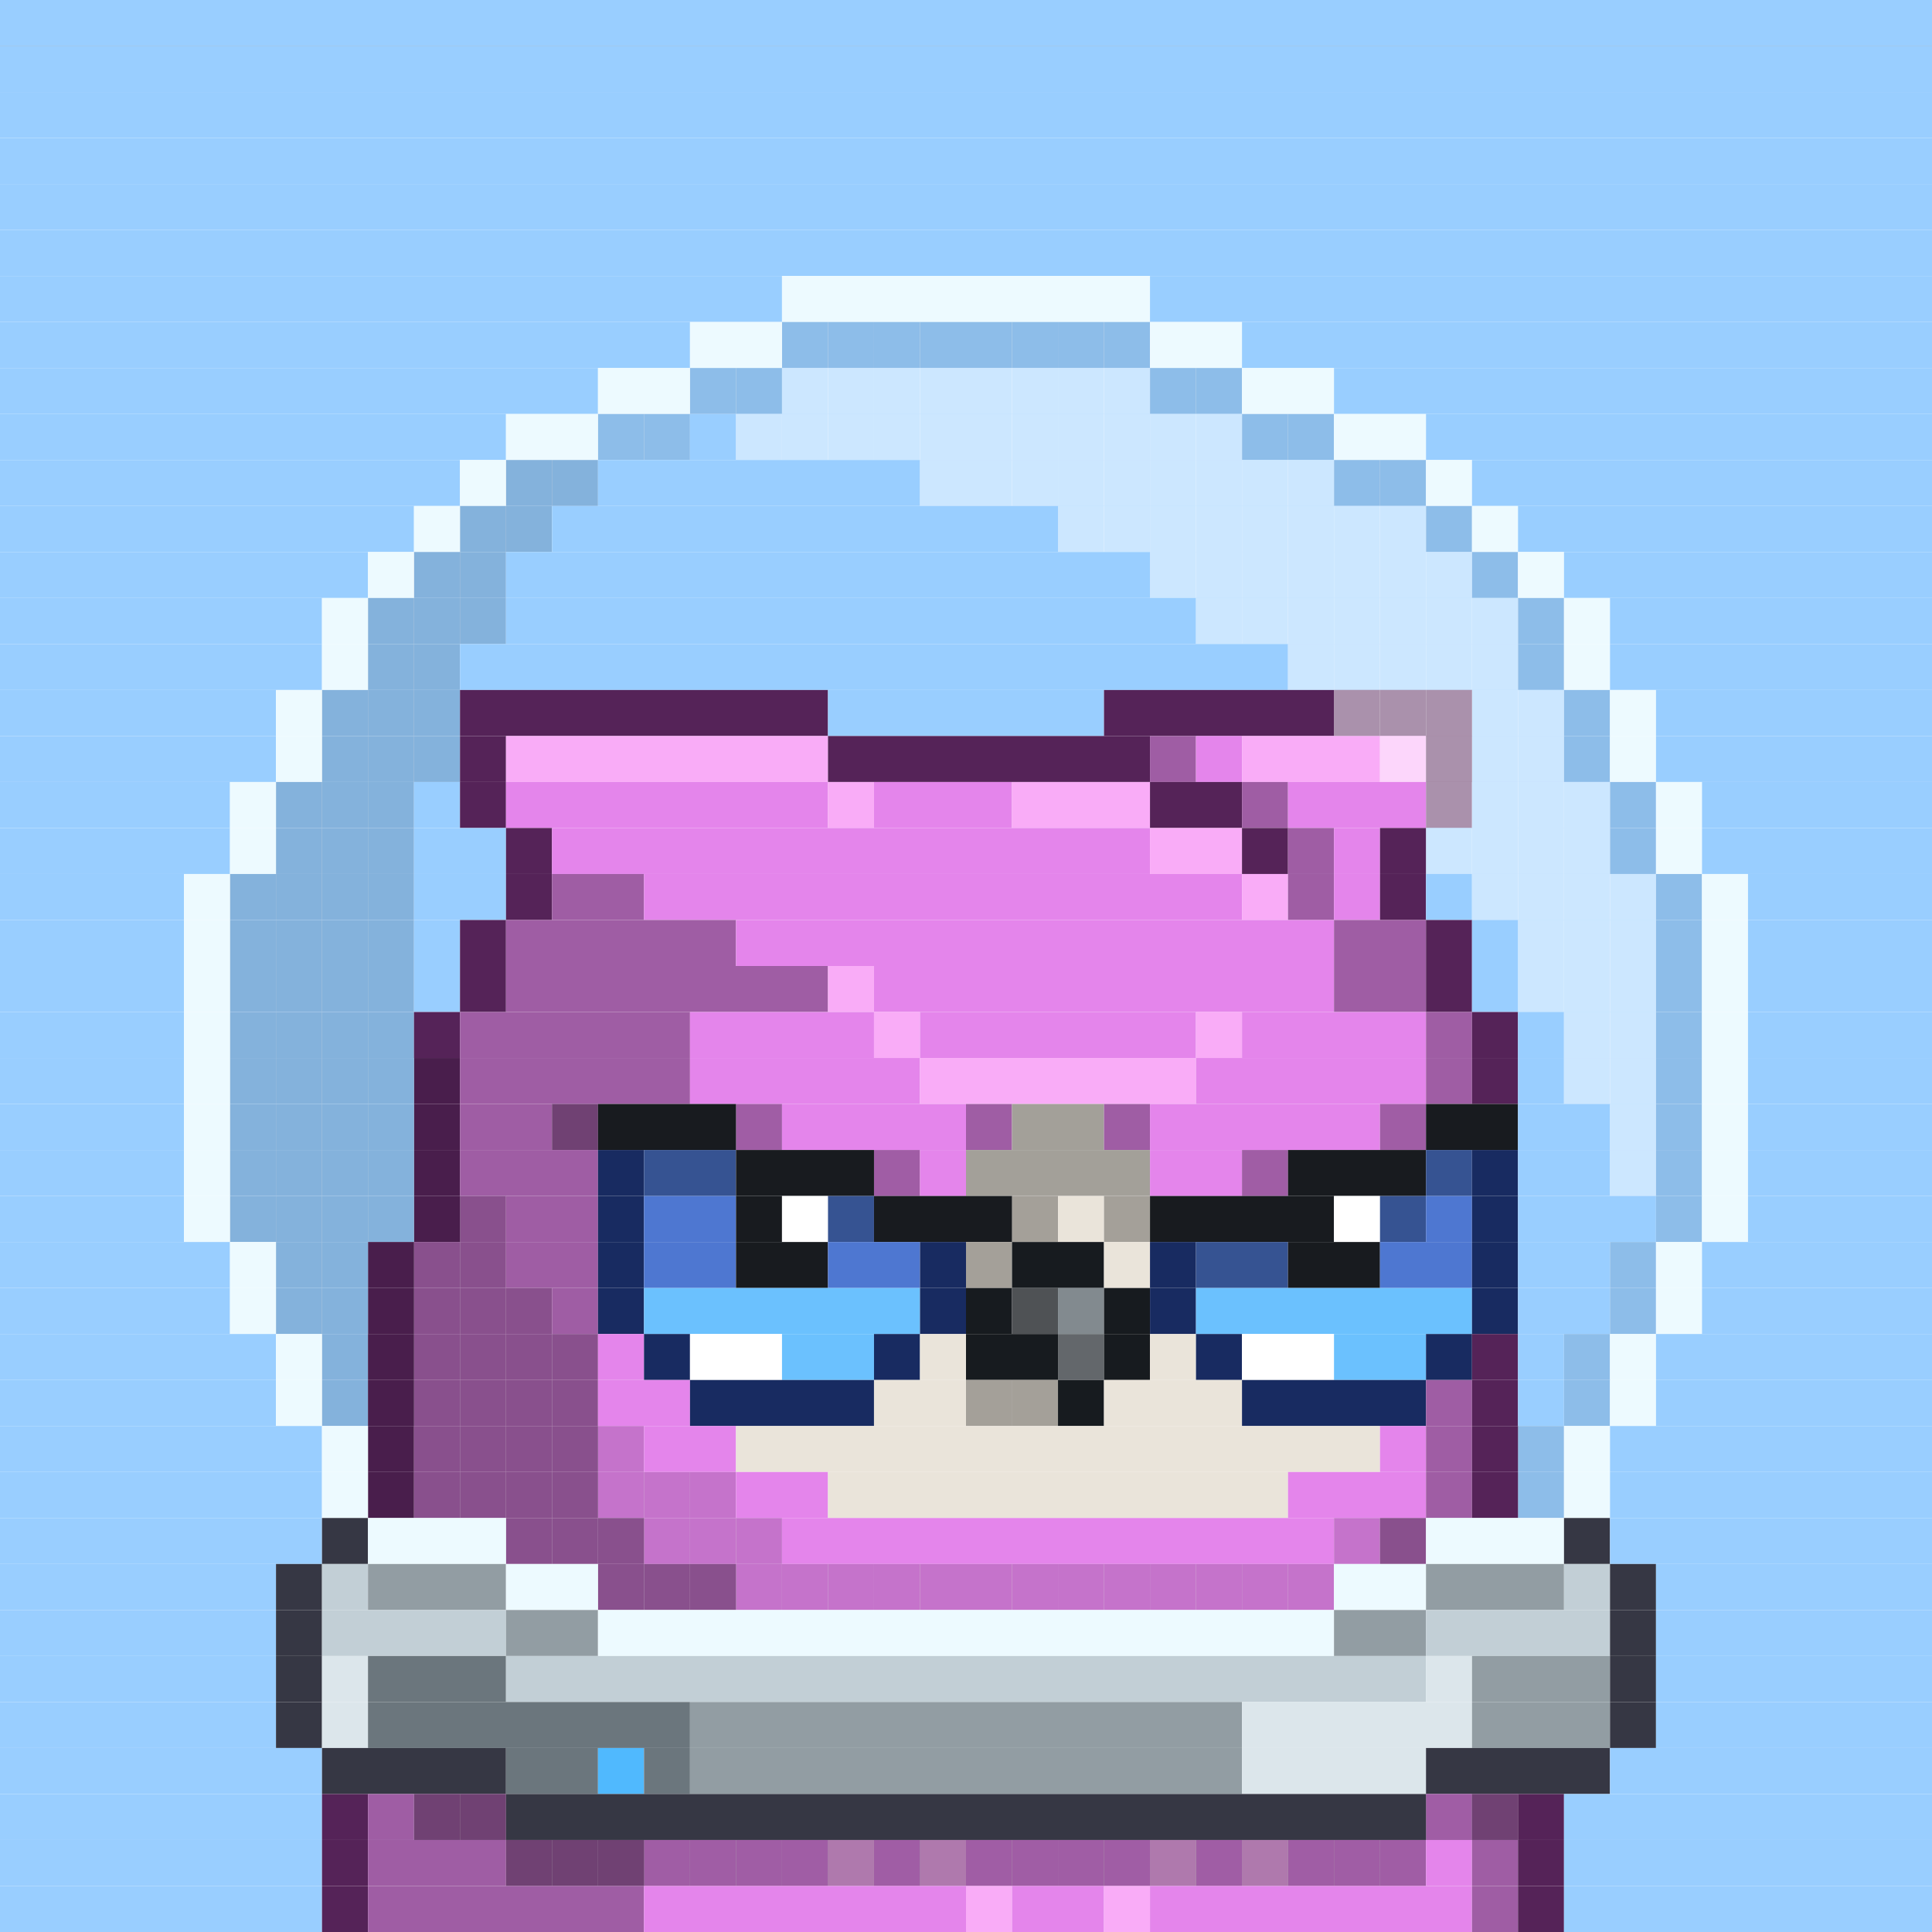 <svg id="bird-svg" xmlns="http://www.w3.org/2000/svg" preserveAspectRatio="xMinYMin meet" viewBox="0 0 42 42"><rect x="0" y="0" width="42" height="42" fill="#808080" stroke="none"/> <rect class='c1' x='0' y='0' width='42'/><rect class='c1' x='0' y='1' width='42'/><rect class='c1' x='0' y='2' width='42'/><rect class='c1' x='0' y='3' width='42'/><rect class='c1' x='0' y='4' width='42'/><rect class='c1' x='0' y='5' width='42'/><rect class='c1' x='0' y='6' width='17'/><rect class='c532' x='17' y='6' width='8'/><rect class='c1' x='25' y='6' width='17'/><rect class='c1' x='0' y='7' width='15'/><rect class='c1' x='17' y='7' width='1'/><rect class='c532' x='15' y='7' width='2'/><rect class='c1' x='24' y='7' width='1'/><rect class='c1' x='23' y='7' width='1'/><rect class='c1' x='22' y='7' width='1'/><rect class='c1' x='21' y='7' width='1'/><rect class='c1' x='20' y='7' width='1'/><rect class='c1' x='19' y='7' width='1'/><rect class='c1' x='18' y='7' width='1'/><rect class='c872' x='17' y='7' width='8'/><rect class='c532' x='25' y='7' width='2'/><rect class='c1' x='27' y='7' width='15'/><rect class='c1' x='0' y='8' width='13'/><rect class='c1' x='15' y='8' width='1'/><rect class='c532' x='13' y='8' width='2'/><rect class='c1' x='17' y='8' width='1'/><rect class='c1' x='16' y='8' width='1'/><rect class='c872' x='15' y='8' width='2'/><rect class='c1' x='25' y='8' width='1'/><rect class='c1' x='24' y='8' width='1'/><rect class='c1' x='23' y='8' width='1'/><rect class='c1' x='22' y='8' width='1'/><rect class='c1' x='21' y='8' width='1'/><rect class='c1' x='20' y='8' width='1'/><rect class='c1' x='19' y='8' width='1'/><rect class='c1' x='18' y='8' width='1'/><rect class='c873' x='17' y='8' width='8'/><rect class='c1' x='26' y='8' width='1'/><rect class='c872' x='25' y='8' width='2'/><rect class='c532' x='27' y='8' width='2'/><rect class='c1' x='29' y='8' width='13'/><rect class='c1' x='0' y='9' width='11'/><rect class='c1' x='13' y='9' width='1'/><rect class='c532' x='11' y='9' width='2'/><rect class='c1' x='14' y='9' width='1'/><rect class='c872' x='13' y='9' width='2'/><rect class='c1' x='16' y='9' width='1'/><rect class='c1' x='15' y='9' width='1'/><rect class='c1' x='27' y='9' width='1'/><rect class='c1' x='26' y='9' width='1'/><rect class='c1' x='25' y='9' width='1'/><rect class='c1' x='24' y='9' width='1'/><rect class='c1' x='23' y='9' width='1'/><rect class='c1' x='22' y='9' width='1'/><rect class='c1' x='21' y='9' width='1'/><rect class='c1' x='20' y='9' width='1'/><rect class='c1' x='19' y='9' width='1'/><rect class='c1' x='18' y='9' width='1'/><rect class='c1' x='17' y='9' width='1'/><rect class='c873' x='16' y='9' width='11'/><rect class='c1' x='28' y='9' width='1'/><rect class='c872' x='27' y='9' width='2'/><rect class='c532' x='29' y='9' width='2'/><rect class='c1' x='31' y='9' width='11'/><rect class='c1' x='0' y='10' width='10'/><rect class='c1' x='11' y='10' width='1'/><rect class='c532' x='10' y='10' width='1'/><rect class='c1' x='12' y='10' width='1'/><rect class='c874' x='11' y='10' width='2'/><rect class='c1' x='20' y='10' width='1'/><rect class='c1' x='13' y='10' width='7'/><rect class='c1' x='29' y='10' width='1'/><rect class='c1' x='28' y='10' width='1'/><rect class='c1' x='27' y='10' width='1'/><rect class='c1' x='26' y='10' width='1'/><rect class='c1' x='25' y='10' width='1'/><rect class='c1' x='24' y='10' width='1'/><rect class='c1' x='23' y='10' width='1'/><rect class='c1' x='22' y='10' width='1'/><rect class='c1' x='21' y='10' width='1'/><rect class='c873' x='20' y='10' width='9'/><rect class='c1' x='30' y='10' width='1'/><rect class='c872' x='29' y='10' width='2'/><rect class='c532' x='31' y='10' width='1'/><rect class='c1' x='32' y='10' width='10'/><rect class='c1' x='0' y='11' width='9'/><rect class='c1' x='10' y='11' width='1'/><rect class='c532' x='9' y='11' width='1'/><rect class='c1' x='11' y='11' width='1'/><rect class='c874' x='10' y='11' width='2'/><rect class='c1' x='23' y='11' width='1'/><rect class='c1' x='12' y='11' width='11'/><rect class='c1' x='31' y='11' width='1'/><rect class='c1' x='30' y='11' width='1'/><rect class='c1' x='29' y='11' width='1'/><rect class='c1' x='28' y='11' width='1'/><rect class='c1' x='27' y='11' width='1'/><rect class='c1' x='26' y='11' width='1'/><rect class='c1' x='25' y='11' width='1'/><rect class='c1' x='24' y='11' width='1'/><rect class='c873' x='23' y='11' width='8'/><rect class='c872' x='31' y='11' width='1'/><rect class='c532' x='32' y='11' width='1'/><rect class='c1' x='33' y='11' width='9'/><rect class='c1' x='0' y='12' width='8'/><rect class='c1' x='9' y='12' width='1'/><rect class='c532' x='8' y='12' width='1'/><rect class='c1' x='10' y='12' width='1'/><rect class='c874' x='9' y='12' width='2'/><rect class='c1' x='25' y='12' width='1'/><rect class='c1' x='11' y='12' width='14'/><rect class='c1' x='32' y='12' width='1'/><rect class='c1' x='31' y='12' width='1'/><rect class='c1' x='30' y='12' width='1'/><rect class='c1' x='29' y='12' width='1'/><rect class='c1' x='28' y='12' width='1'/><rect class='c1' x='27' y='12' width='1'/><rect class='c1' x='26' y='12' width='1'/><rect class='c873' x='25' y='12' width='7'/><rect class='c872' x='32' y='12' width='1'/><rect class='c532' x='33' y='12' width='1'/><rect class='c1' x='34' y='12' width='8'/><rect class='c1' x='0' y='13' width='7'/><rect class='c1' x='8' y='13' width='1'/><rect class='c532' x='7' y='13' width='1'/><rect class='c1' x='10' y='13' width='1'/><rect class='c1' x='9' y='13' width='1'/><rect class='c874' x='8' y='13' width='3'/><rect class='c1' x='26' y='13' width='1'/><rect class='c1' x='11' y='13' width='15'/><rect class='c1' x='33' y='13' width='1'/><rect class='c1' x='32' y='13' width='1'/><rect class='c1' x='31' y='13' width='1'/><rect class='c1' x='30' y='13' width='1'/><rect class='c1' x='29' y='13' width='1'/><rect class='c1' x='28' y='13' width='1'/><rect class='c1' x='27' y='13' width='1'/><rect class='c873' x='26' y='13' width='7'/><rect class='c872' x='33' y='13' width='1'/><rect class='c532' x='34' y='13' width='1'/><rect class='c1' x='35' y='13' width='7'/><rect class='c1' x='0' y='14' width='7'/><rect class='c1' x='8' y='14' width='1'/><rect class='c532' x='7' y='14' width='1'/><rect class='c1' x='9' y='14' width='1'/><rect class='c874' x='8' y='14' width='2'/><rect class='c1' x='28' y='14' width='1'/><rect class='c1' x='10' y='14' width='18'/><rect class='c1' x='33' y='14' width='1'/><rect class='c1' x='32' y='14' width='1'/><rect class='c1' x='31' y='14' width='1'/><rect class='c1' x='30' y='14' width='1'/><rect class='c1' x='29' y='14' width='1'/><rect class='c873' x='28' y='14' width='5'/><rect class='c872' x='33' y='14' width='1'/><rect class='c532' x='34' y='14' width='1'/><rect class='c1' x='35' y='14' width='7'/><rect class='c1' x='0' y='15' width='6'/><rect class='c1' x='7' y='15' width='1'/><rect class='c532' x='6' y='15' width='1'/><rect class='c1' x='9' y='15' width='1'/><rect class='c1' x='8' y='15' width='1'/><rect class='c874' x='7' y='15' width='3'/><rect class='c190' x='10' y='15' width='8'/><rect class='c1' x='18' y='15' width='6'/><rect class='c190' x='29' y='15' width='1'/><rect class='c190' x='24' y='15' width='5'/><rect class='c1' x='34' y='15' width='1'/><rect class='c1' x='33' y='15' width='1'/><rect class='c1' x='32' y='15' width='1'/><rect class='c190' x='31' y='15' width='1'/><rect class='c190' x='30' y='15' width='1'/><rect class='c873' x='29' y='15' width='5'/><rect class='c872' x='34' y='15' width='1'/><rect class='c532' x='35' y='15' width='1'/><rect class='c1' x='36' y='15' width='6'/><rect class='c1' x='0' y='16' width='6'/><rect class='c1' x='7' y='16' width='1'/><rect class='c532' x='6' y='16' width='1'/><rect class='c1' x='9' y='16' width='1'/><rect class='c1' x='8' y='16' width='1'/><rect class='c874' x='7' y='16' width='3'/><rect class='c190' x='10' y='16' width='1'/><rect class='c194' x='11' y='16' width='7'/><rect class='c190' x='18' y='16' width='7'/><rect class='c193' x='25' y='16' width='1'/><rect class='c192' x='26' y='16' width='1'/><rect class='c194' x='30' y='16' width='1'/><rect class='c194' x='27' y='16' width='3'/><rect class='c1' x='34' y='16' width='1'/><rect class='c1' x='33' y='16' width='1'/><rect class='c1' x='32' y='16' width='1'/><rect class='c190' x='31' y='16' width='1'/><rect class='c873' x='30' y='16' width='4'/><rect class='c872' x='34' y='16' width='1'/><rect class='c532' x='35' y='16' width='1'/><rect class='c1' x='36' y='16' width='6'/><rect class='c1' x='0' y='17' width='5'/><rect class='c1' x='6' y='17' width='1'/><rect class='c532' x='5' y='17' width='1'/><rect class='c1' x='8' y='17' width='1'/><rect class='c1' x='7' y='17' width='1'/><rect class='c874' x='6' y='17' width='3'/><rect class='c1' x='9' y='17' width='1'/><rect class='c190' x='10' y='17' width='1'/><rect class='c192' x='11' y='17' width='7'/><rect class='c194' x='18' y='17' width='1'/><rect class='c192' x='19' y='17' width='3'/><rect class='c194' x='22' y='17' width='3'/><rect class='c190' x='25' y='17' width='2'/><rect class='c193' x='27' y='17' width='1'/><rect class='c190' x='31' y='17' width='1'/><rect class='c192' x='28' y='17' width='3'/><rect class='c1' x='35' y='17' width='1'/><rect class='c1' x='34' y='17' width='1'/><rect class='c1' x='33' y='17' width='1'/><rect class='c1' x='32' y='17' width='1'/><rect class='c873' x='31' y='17' width='4'/><rect class='c872' x='35' y='17' width='1'/><rect class='c532' x='36' y='17' width='1'/><rect class='c1' x='37' y='17' width='5'/><rect class='c1' x='0' y='18' width='5'/><rect class='c1' x='6' y='18' width='1'/><rect class='c532' x='5' y='18' width='1'/><rect class='c1' x='8' y='18' width='1'/><rect class='c1' x='7' y='18' width='1'/><rect class='c874' x='6' y='18' width='3'/><rect class='c1' x='9' y='18' width='2'/><rect class='c190' x='11' y='18' width='1'/><rect class='c192' x='12' y='18' width='13'/><rect class='c194' x='25' y='18' width='2'/><rect class='c190' x='27' y='18' width='1'/><rect class='c193' x='28' y='18' width='1'/><rect class='c192' x='29' y='18' width='1'/><rect class='c1' x='31' y='18' width='1'/><rect class='c190' x='30' y='18' width='1'/><rect class='c1' x='35' y='18' width='1'/><rect class='c1' x='34' y='18' width='1'/><rect class='c1' x='33' y='18' width='1'/><rect class='c1' x='32' y='18' width='1'/><rect class='c873' x='31' y='18' width='4'/><rect class='c872' x='35' y='18' width='1'/><rect class='c532' x='36' y='18' width='1'/><rect class='c1' x='37' y='18' width='5'/><rect class='c1' x='0' y='19' width='4'/><rect class='c1' x='5' y='19' width='1'/><rect class='c532' x='4' y='19' width='1'/><rect class='c1' x='8' y='19' width='1'/><rect class='c1' x='7' y='19' width='1'/><rect class='c1' x='6' y='19' width='1'/><rect class='c874' x='5' y='19' width='4'/><rect class='c1' x='9' y='19' width='2'/><rect class='c190' x='11' y='19' width='1'/><rect class='c193' x='12' y='19' width='2'/><rect class='c192' x='14' y='19' width='13'/><rect class='c194' x='27' y='19' width='1'/><rect class='c193' x='28' y='19' width='1'/><rect class='c192' x='29' y='19' width='1'/><rect class='c190' x='30' y='19' width='1'/><rect class='c1' x='32' y='19' width='1'/><rect class='c1' x='31' y='19' width='1'/><rect class='c1' x='36' y='19' width='1'/><rect class='c1' x='35' y='19' width='1'/><rect class='c1' x='34' y='19' width='1'/><rect class='c1' x='33' y='19' width='1'/><rect class='c873' x='32' y='19' width='4'/><rect class='c872' x='36' y='19' width='1'/><rect class='c532' x='37' y='19' width='1'/><rect class='c1' x='38' y='19' width='4'/><rect class='c1' x='0' y='20' width='4'/><rect class='c1' x='5' y='20' width='1'/><rect class='c532' x='4' y='20' width='1'/><rect class='c1' x='8' y='20' width='1'/><rect class='c1' x='7' y='20' width='1'/><rect class='c1' x='6' y='20' width='1'/><rect class='c874' x='5' y='20' width='4'/><rect class='c1' x='9' y='20' width='1'/><rect class='c190' x='10' y='20' width='1'/><rect class='c193' x='11' y='20' width='5'/><rect class='c192' x='16' y='20' width='13'/><rect class='c193' x='29' y='20' width='2'/><rect class='c190' x='31' y='20' width='1'/><rect class='c1' x='33' y='20' width='1'/><rect class='c1' x='32' y='20' width='1'/><rect class='c1' x='36' y='20' width='1'/><rect class='c1' x='35' y='20' width='1'/><rect class='c1' x='34' y='20' width='1'/><rect class='c873' x='33' y='20' width='3'/><rect class='c872' x='36' y='20' width='1'/><rect class='c532' x='37' y='20' width='1'/><rect class='c1' x='38' y='20' width='4'/><rect class='c1' x='0' y='21' width='4'/><rect class='c1' x='5' y='21' width='1'/><rect class='c532' x='4' y='21' width='1'/><rect class='c1' x='8' y='21' width='1'/><rect class='c1' x='7' y='21' width='1'/><rect class='c1' x='6' y='21' width='1'/><rect class='c874' x='5' y='21' width='4'/><rect class='c1' x='9' y='21' width='1'/><rect class='c190' x='10' y='21' width='1'/><rect class='c193' x='11' y='21' width='7'/><rect class='c194' x='18' y='21' width='1'/><rect class='c192' x='19' y='21' width='10'/><rect class='c193' x='29' y='21' width='2'/><rect class='c190' x='31' y='21' width='1'/><rect class='c1' x='33' y='21' width='1'/><rect class='c1' x='32' y='21' width='1'/><rect class='c1' x='36' y='21' width='1'/><rect class='c1' x='35' y='21' width='1'/><rect class='c1' x='34' y='21' width='1'/><rect class='c873' x='33' y='21' width='3'/><rect class='c872' x='36' y='21' width='1'/><rect class='c532' x='37' y='21' width='1'/><rect class='c1' x='38' y='21' width='4'/><rect class='c1' x='0' y='22' width='4'/><rect class='c1' x='5' y='22' width='1'/><rect class='c532' x='4' y='22' width='1'/><rect class='c1' x='8' y='22' width='1'/><rect class='c1' x='7' y='22' width='1'/><rect class='c1' x='6' y='22' width='1'/><rect class='c874' x='5' y='22' width='4'/><rect class='c190' x='9' y='22' width='1'/><rect class='c193' x='10' y='22' width='5'/><rect class='c192' x='15' y='22' width='4'/><rect class='c194' x='19' y='22' width='1'/><rect class='c192' x='20' y='22' width='6'/><rect class='c194' x='26' y='22' width='1'/><rect class='c192' x='27' y='22' width='4'/><rect class='c193' x='31' y='22' width='1'/><rect class='c190' x='32' y='22' width='1'/><rect class='c1' x='34' y='22' width='1'/><rect class='c1' x='33' y='22' width='1'/><rect class='c1' x='36' y='22' width='1'/><rect class='c1' x='35' y='22' width='1'/><rect class='c873' x='34' y='22' width='2'/><rect class='c872' x='36' y='22' width='1'/><rect class='c532' x='37' y='22' width='1'/><rect class='c1' x='38' y='22' width='4'/><rect class='c1' x='0' y='23' width='4'/><rect class='c1' x='5' y='23' width='1'/><rect class='c532' x='4' y='23' width='1'/><rect class='c190' x='9' y='23' width='1'/><rect class='c1' x='8' y='23' width='1'/><rect class='c1' x='7' y='23' width='1'/><rect class='c1' x='6' y='23' width='1'/><rect class='c874' x='5' y='23' width='5'/><rect class='c193' x='10' y='23' width='5'/><rect class='c192' x='15' y='23' width='5'/><rect class='c194' x='20' y='23' width='6'/><rect class='c192' x='26' y='23' width='5'/><rect class='c193' x='31' y='23' width='1'/><rect class='c190' x='32' y='23' width='1'/><rect class='c1' x='34' y='23' width='1'/><rect class='c1' x='33' y='23' width='1'/><rect class='c1' x='36' y='23' width='1'/><rect class='c1' x='35' y='23' width='1'/><rect class='c873' x='34' y='23' width='2'/><rect class='c872' x='36' y='23' width='1'/><rect class='c532' x='37' y='23' width='1'/><rect class='c1' x='38' y='23' width='4'/><rect class='c1' x='0' y='24' width='4'/><rect class='c1' x='5' y='24' width='1'/><rect class='c532' x='4' y='24' width='1'/><rect class='c190' x='9' y='24' width='1'/><rect class='c1' x='8' y='24' width='1'/><rect class='c1' x='7' y='24' width='1'/><rect class='c1' x='6' y='24' width='1'/><rect class='c874' x='5' y='24' width='5'/><rect class='c193' x='12' y='24' width='1'/><rect class='c193' x='10' y='24' width='2'/><rect class='c865' x='12' y='24' width='1'/><rect class='c192' x='16' y='24' width='1'/><rect class='c181' x='13' y='24' width='3'/><rect class='c865' x='16' y='24' width='1'/><rect class='c192' x='17' y='24' width='4'/><rect class='c193' x='21' y='24' width='1'/><rect class='c170' x='22' y='24' width='2'/><rect class='c193' x='24' y='24' width='1'/><rect class='c192' x='30' y='24' width='1'/><rect class='c192' x='25' y='24' width='5'/><rect class='c865' x='30' y='24' width='1'/><rect class='c181' x='31' y='24' width='2'/><rect class='c1' x='35' y='24' width='1'/><rect class='c1' x='33' y='24' width='2'/><rect class='c1' x='36' y='24' width='1'/><rect class='c873' x='35' y='24' width='1'/><rect class='c872' x='36' y='24' width='1'/><rect class='c532' x='37' y='24' width='1'/><rect class='c1' x='38' y='24' width='4'/><rect class='c1' x='0' y='25' width='4'/><rect class='c1' x='5' y='25' width='1'/><rect class='c532' x='4' y='25' width='1'/><rect class='c190' x='9' y='25' width='1'/><rect class='c1' x='8' y='25' width='1'/><rect class='c1' x='7' y='25' width='1'/><rect class='c1' x='6' y='25' width='1'/><rect class='c874' x='5' y='25' width='5'/><rect class='c193' x='10' y='25' width='3'/><rect class='c171' x='13' y='25' width='1'/><rect class='c174' x='14' y='25' width='2'/><rect class='c192' x='19' y='25' width='1'/><rect class='c181' x='16' y='25' width='3'/><rect class='c865' x='19' y='25' width='1'/><rect class='c192' x='20' y='25' width='1'/><rect class='c170' x='21' y='25' width='4'/><rect class='c192' x='27' y='25' width='1'/><rect class='c192' x='25' y='25' width='2'/><rect class='c865' x='27' y='25' width='1'/><rect class='c181' x='28' y='25' width='3'/><rect class='c174' x='31' y='25' width='1'/><rect class='c171' x='32' y='25' width='1'/><rect class='c1' x='35' y='25' width='1'/><rect class='c1' x='33' y='25' width='2'/><rect class='c1' x='36' y='25' width='1'/><rect class='c873' x='35' y='25' width='1'/><rect class='c872' x='36' y='25' width='1'/><rect class='c532' x='37' y='25' width='1'/><rect class='c1' x='38' y='25' width='4'/><rect class='c1' x='0' y='26' width='4'/><rect class='c1' x='5' y='26' width='1'/><rect class='c532' x='4' y='26' width='1'/><rect class='c193' x='10' y='26' width='1'/><rect class='c190' x='9' y='26' width='1'/><rect class='c1' x='8' y='26' width='1'/><rect class='c1' x='7' y='26' width='1'/><rect class='c1' x='6' y='26' width='1'/><rect class='c874' x='5' y='26' width='6'/><rect class='c193' x='11' y='26' width='2'/><rect class='c171' x='13' y='26' width='1'/><rect class='c173' x='14' y='26' width='2'/><rect class='c181' x='16' y='26' width='1'/><rect class='c138' x='17' y='26' width='1'/><rect class='c174' x='18' y='26' width='1'/><rect class='c169' x='22' y='26' width='1'/><rect class='c181' x='19' y='26' width='3'/><rect class='c865' x='22' y='26' width='1'/><rect class='c169' x='24' y='26' width='1'/><rect class='c169' x='23' y='26' width='1'/><rect class='c865' x='24' y='26' width='1'/><rect class='c181' x='25' y='26' width='4'/><rect class='c138' x='29' y='26' width='1'/><rect class='c174' x='30' y='26' width='1'/><rect class='c173' x='31' y='26' width='1'/><rect class='c171' x='32' y='26' width='1'/><rect class='c1' x='36' y='26' width='1'/><rect class='c1' x='33' y='26' width='3'/><rect class='c872' x='36' y='26' width='1'/><rect class='c532' x='37' y='26' width='1'/><rect class='c1' x='38' y='26' width='4'/><rect class='c1' x='0' y='27' width='5'/><rect class='c1' x='6' y='27' width='1'/><rect class='c532' x='5' y='27' width='1'/><rect class='c193' x='10' y='27' width='1'/><rect class='c193' x='9' y='27' width='1'/><rect class='c190' x='8' y='27' width='1'/><rect class='c1' x='7' y='27' width='1'/><rect class='c874' x='6' y='27' width='5'/><rect class='c193' x='11' y='27' width='2'/><rect class='c171' x='13' y='27' width='1'/><rect class='c173' x='14' y='27' width='2'/><rect class='c181' x='16' y='27' width='2'/><rect class='c173' x='18' y='27' width='2'/><rect class='c169' x='21' y='27' width='1'/><rect class='c171' x='20' y='27' width='1'/><rect class='c865' x='21' y='27' width='1'/><rect class='c140' x='22' y='27' width='2'/><rect class='c169' x='24' y='27' width='1'/><rect class='c171' x='25' y='27' width='1'/><rect class='c174' x='26' y='27' width='2'/><rect class='c181' x='28' y='27' width='2'/><rect class='c173' x='30' y='27' width='2'/><rect class='c171' x='32' y='27' width='1'/><rect class='c1' x='35' y='27' width='1'/><rect class='c1' x='33' y='27' width='2'/><rect class='c872' x='35' y='27' width='1'/><rect class='c532' x='36' y='27' width='1'/><rect class='c1' x='37' y='27' width='5'/><rect class='c1' x='0' y='28' width='5'/><rect class='c1' x='6' y='28' width='1'/><rect class='c532' x='5' y='28' width='1'/><rect class='c193' x='11' y='28' width='1'/><rect class='c193' x='10' y='28' width='1'/><rect class='c193' x='9' y='28' width='1'/><rect class='c190' x='8' y='28' width='1'/><rect class='c1' x='7' y='28' width='1'/><rect class='c874' x='6' y='28' width='6'/><rect class='c193' x='12' y='28' width='1'/><rect class='c171' x='13' y='28' width='1'/><rect class='c172' x='14' y='28' width='6'/><rect class='c171' x='20' y='28' width='1'/><rect class='c140' x='21' y='28' width='1'/><rect class='c158' x='22' y='28' width='1'/><rect class='c143' x='23' y='28' width='1'/><rect class='c140' x='24' y='28' width='1'/><rect class='c171' x='25' y='28' width='1'/><rect class='c172' x='26' y='28' width='6'/><rect class='c171' x='32' y='28' width='1'/><rect class='c1' x='35' y='28' width='1'/><rect class='c1' x='33' y='28' width='2'/><rect class='c872' x='35' y='28' width='1'/><rect class='c532' x='36' y='28' width='1'/><rect class='c1' x='37' y='28' width='5'/><rect class='c1' x='0' y='29' width='6'/><rect class='c1' x='7' y='29' width='1'/><rect class='c532' x='6' y='29' width='1'/><rect class='c193' x='12' y='29' width='1'/><rect class='c193' x='11' y='29' width='1'/><rect class='c193' x='10' y='29' width='1'/><rect class='c193' x='9' y='29' width='1'/><rect class='c190' x='8' y='29' width='1'/><rect class='c874' x='7' y='29' width='6'/><rect class='c192' x='13' y='29' width='1'/><rect class='c171' x='14' y='29' width='1'/><rect class='c138' x='15' y='29' width='2'/><rect class='c172' x='17' y='29' width='2'/><rect class='c171' x='19' y='29' width='1'/><rect class='c169' x='20' y='29' width='1'/><rect class='c140' x='21' y='29' width='2'/><rect class='c142' x='23' y='29' width='1'/><rect class='c140' x='24' y='29' width='1'/><rect class='c169' x='25' y='29' width='1'/><rect class='c171' x='26' y='29' width='1'/><rect class='c138' x='27' y='29' width='2'/><rect class='c172' x='29' y='29' width='2'/><rect class='c171' x='31' y='29' width='1'/><rect class='c190' x='32' y='29' width='1'/><rect class='c1' x='34' y='29' width='1'/><rect class='c1' x='33' y='29' width='1'/><rect class='c872' x='34' y='29' width='1'/><rect class='c532' x='35' y='29' width='1'/><rect class='c1' x='36' y='29' width='6'/><rect class='c1' x='0' y='30' width='6'/><rect class='c1' x='7' y='30' width='1'/><rect class='c532' x='6' y='30' width='1'/><rect class='c193' x='12' y='30' width='1'/><rect class='c193' x='11' y='30' width='1'/><rect class='c193' x='10' y='30' width='1'/><rect class='c193' x='9' y='30' width='1'/><rect class='c190' x='8' y='30' width='1'/><rect class='c874' x='7' y='30' width='6'/><rect class='c192' x='13' y='30' width='2'/><rect class='c171' x='15' y='30' width='4'/><rect class='c169' x='21' y='30' width='1'/><rect class='c169' x='19' y='30' width='2'/><rect class='c169' x='22' y='30' width='1'/><rect class='c865' x='21' y='30' width='2'/><rect class='c140' x='23' y='30' width='1'/><rect class='c169' x='24' y='30' width='3'/><rect class='c171' x='27' y='30' width='4'/><rect class='c193' x='31' y='30' width='1'/><rect class='c190' x='32' y='30' width='1'/><rect class='c1' x='34' y='30' width='1'/><rect class='c1' x='33' y='30' width='1'/><rect class='c872' x='34' y='30' width='1'/><rect class='c532' x='35' y='30' width='1'/><rect class='c1' x='36' y='30' width='6'/><rect class='c1' x='0' y='31' width='7'/><rect class='c190' x='8' y='31' width='1'/><rect class='c532' x='7' y='31' width='1'/><rect class='c192' x='13' y='31' width='1'/><rect class='c193' x='12' y='31' width='1'/><rect class='c193' x='11' y='31' width='1'/><rect class='c193' x='10' y='31' width='1'/><rect class='c193' x='9' y='31' width='1'/><rect class='c874' x='8' y='31' width='6'/><rect class='c192' x='14' y='31' width='2'/><rect class='c169' x='16' y='31' width='14'/><rect class='c192' x='30' y='31' width='1'/><rect class='c193' x='31' y='31' width='1'/><rect class='c1' x='33' y='31' width='1'/><rect class='c190' x='32' y='31' width='1'/><rect class='c872' x='33' y='31' width='1'/><rect class='c532' x='34' y='31' width='1'/><rect class='c1' x='35' y='31' width='7'/><rect class='c1' x='0' y='32' width='7'/><rect class='c190' x='8' y='32' width='1'/><rect class='c532' x='7' y='32' width='1'/><rect class='c192' x='15' y='32' width='1'/><rect class='c192' x='14' y='32' width='1'/><rect class='c192' x='13' y='32' width='1'/><rect class='c193' x='12' y='32' width='1'/><rect class='c193' x='11' y='32' width='1'/><rect class='c193' x='10' y='32' width='1'/><rect class='c193' x='9' y='32' width='1'/><rect class='c874' x='8' y='32' width='8'/><rect class='c192' x='16' y='32' width='2'/><rect class='c169' x='18' y='32' width='10'/><rect class='c192' x='28' y='32' width='3'/><rect class='c193' x='31' y='32' width='1'/><rect class='c1' x='33' y='32' width='1'/><rect class='c190' x='32' y='32' width='1'/><rect class='c872' x='33' y='32' width='1'/><rect class='c532' x='34' y='32' width='1'/><rect class='c1' x='35' y='32' width='7'/><rect class='c1' x='0' y='33' width='7'/><rect class='c148' x='7' y='33' width='1'/><rect class='c193' x='11' y='33' width='1'/><rect class='c532' x='8' y='33' width='3'/><rect class='c192' x='16' y='33' width='1'/><rect class='c192' x='15' y='33' width='1'/><rect class='c192' x='14' y='33' width='1'/><rect class='c193' x='13' y='33' width='1'/><rect class='c193' x='12' y='33' width='1'/><rect class='c874' x='11' y='33' width='6'/><rect class='c192' x='29' y='33' width='1'/><rect class='c192' x='17' y='33' width='12'/><rect class='c193' x='30' y='33' width='1'/><rect class='c874' x='29' y='33' width='2'/><rect class='c532' x='31' y='33' width='3'/><rect class='c148' x='34' y='33' width='1'/><rect class='c1' x='35' y='33' width='7'/><rect class='c1' x='0' y='34' width='6'/><rect class='c148' x='6' y='34' width='1'/><rect class='c533' x='7' y='34' width='1'/><rect class='c150' x='8' y='34' width='3'/><rect class='c193' x='13' y='34' width='1'/><rect class='c532' x='11' y='34' width='2'/><rect class='c192' x='28' y='34' width='1'/><rect class='c192' x='27' y='34' width='1'/><rect class='c192' x='26' y='34' width='1'/><rect class='c192' x='25' y='34' width='1'/><rect class='c192' x='24' y='34' width='1'/><rect class='c192' x='23' y='34' width='1'/><rect class='c192' x='22' y='34' width='1'/><rect class='c192' x='21' y='34' width='1'/><rect class='c192' x='20' y='34' width='1'/><rect class='c192' x='19' y='34' width='1'/><rect class='c192' x='18' y='34' width='1'/><rect class='c192' x='17' y='34' width='1'/><rect class='c192' x='16' y='34' width='1'/><rect class='c193' x='15' y='34' width='1'/><rect class='c193' x='14' y='34' width='1'/><rect class='c874' x='13' y='34' width='16'/><rect class='c532' x='29' y='34' width='2'/><rect class='c150' x='31' y='34' width='3'/><rect class='c533' x='34' y='34' width='1'/><rect class='c148' x='35' y='34' width='1'/><rect class='c1' x='36' y='34' width='6'/><rect class='c1' x='0' y='35' width='6'/><rect class='c148' x='6' y='35' width='1'/><rect class='c533' x='7' y='35' width='4'/><rect class='c150' x='11' y='35' width='2'/><rect class='c532' x='13' y='35' width='16'/><rect class='c150' x='29' y='35' width='2'/><rect class='c533' x='31' y='35' width='4'/><rect class='c148' x='35' y='35' width='1'/><rect class='c1' x='36' y='35' width='6'/><rect class='c1' x='0' y='36' width='6'/><rect class='c148' x='6' y='36' width='1'/><rect class='c151' x='7' y='36' width='1'/><rect class='c149' x='8' y='36' width='3'/><rect class='c533' x='11' y='36' width='20'/><rect class='c151' x='31' y='36' width='1'/><rect class='c150' x='32' y='36' width='3'/><rect class='c148' x='35' y='36' width='1'/><rect class='c1' x='36' y='36' width='6'/><rect class='c1' x='0' y='37' width='6'/><rect class='c148' x='6' y='37' width='1'/><rect class='c151' x='7' y='37' width='1'/><rect class='c149' x='8' y='37' width='7'/><rect class='c150' x='15' y='37' width='12'/><rect class='c151' x='27' y='37' width='5'/><rect class='c150' x='32' y='37' width='3'/><rect class='c148' x='35' y='37' width='1'/><rect class='c1' x='36' y='37' width='6'/><rect class='c1' x='0' y='38' width='7'/><rect class='c148' x='7' y='38' width='4'/><rect class='c149' x='11' y='38' width='2'/><rect class='c534' x='13' y='38' width='1'/><rect class='c149' x='14' y='38' width='1'/><rect class='c150' x='15' y='38' width='12'/><rect class='c151' x='27' y='38' width='4'/><rect class='c148' x='31' y='38' width='4'/><rect class='c1' x='35' y='38' width='7'/><rect class='c1' x='0' y='39' width='7'/><rect class='c190' x='7' y='39' width='1'/><rect class='c193' x='9' y='39' width='1'/><rect class='c193' x='8' y='39' width='1'/><rect class='c193' x='10' y='39' width='1'/><rect class='c865' x='9' y='39' width='2'/><rect class='c192' x='31' y='39' width='1'/><rect class='c148' x='11' y='39' width='20'/><rect class='c193' x='32' y='39' width='1'/><rect class='c865' x='31' y='39' width='2'/><rect class='c190' x='33' y='39' width='1'/><rect class='c1' x='34' y='39' width='8'/><rect class='c1' x='0' y='40' width='7'/><rect class='c190' x='7' y='40' width='1'/><rect class='c193' x='11' y='40' width='1'/><rect class='c193' x='8' y='40' width='3'/><rect class='c192' x='30' y='40' width='1'/><rect class='c192' x='29' y='40' width='1'/><rect class='c192' x='28' y='40' width='1'/><rect class='c194' x='27' y='40' width='1'/><rect class='c192' x='26' y='40' width='1'/><rect class='c194' x='25' y='40' width='1'/><rect class='c192' x='24' y='40' width='1'/><rect class='c192' x='23' y='40' width='1'/><rect class='c192' x='22' y='40' width='1'/><rect class='c192' x='21' y='40' width='1'/><rect class='c194' x='20' y='40' width='1'/><rect class='c192' x='19' y='40' width='1'/><rect class='c194' x='18' y='40' width='1'/><rect class='c192' x='17' y='40' width='1'/><rect class='c192' x='16' y='40' width='1'/><rect class='c192' x='15' y='40' width='1'/><rect class='c192' x='14' y='40' width='1'/><rect class='c193' x='13' y='40' width='1'/><rect class='c193' x='12' y='40' width='1'/><rect class='c865' x='11' y='40' width='20'/><rect class='c192' x='31' y='40' width='1'/><rect class='c193' x='32' y='40' width='1'/><rect class='c190' x='33' y='40' width='1'/><rect class='c1' x='34' y='40' width='8'/><rect class='c1' x='0' y='41' width='7'/><rect class='c190' x='7' y='41' width='1'/><rect class='c193' x='8' y='41' width='6'/><rect class='c192' x='14' y='41' width='7'/><rect class='c194' x='21' y='41' width='1'/><rect class='c192' x='22' y='41' width='2'/><rect class='c194' x='24' y='41' width='1'/><rect class='c192' x='25' y='41' width='7'/><rect class='c193' x='32' y='41' width='1'/><rect class='c190' x='33' y='41' width='1'/><rect class='c1' x='34' y='41' width='8'/><style>rect{height:1px;} #bird-svg{shape-rendering: crispedges;} .c1{fill:rgb(153,206,255)}.c138{fill:rgb(255,255,255)}.c140{fill:rgb(23,27,31)}.c142{fill:rgb(99,103,107)}.c143{fill:rgb(130,138,143)}.c148{fill:rgb(54,55,68)}.c149{fill:rgb(107,118,125)}.c150{fill:rgb(146,157,163)}.c151{fill:rgb(220,230,235)}.c158{fill:rgb(79,82,85)}.c169{fill:rgb(234,228,218)}.c170{fill:rgb(163,160,153)}.c171{fill:rgb(24,43,97)}.c172{fill:rgb(107,193,254)}.c173{fill:rgb(78,119,209)}.c174{fill:rgb(54,83,146)}.c181{fill:rgb(24,27,31)}.c190{fill:rgb(85,35,88)}.c192{fill:rgb(228,133,235)}.c193{fill:rgb(159,93,164)}.c194{fill:rgb(249,172,247)}.c532{fill:rgb(237,250,255)}.c533{fill:rgb(194,207,214)}.c534{fill:rgb(80,185,254)}.c865{fill:rgba(0,0,0,0.30)}.c872{fill:rgba(34,34,34,0.10)}.c873{fill:rgba(255,255,255,0.50)}.c874{fill:rgba(0,0,0,0.14)}</style></svg>